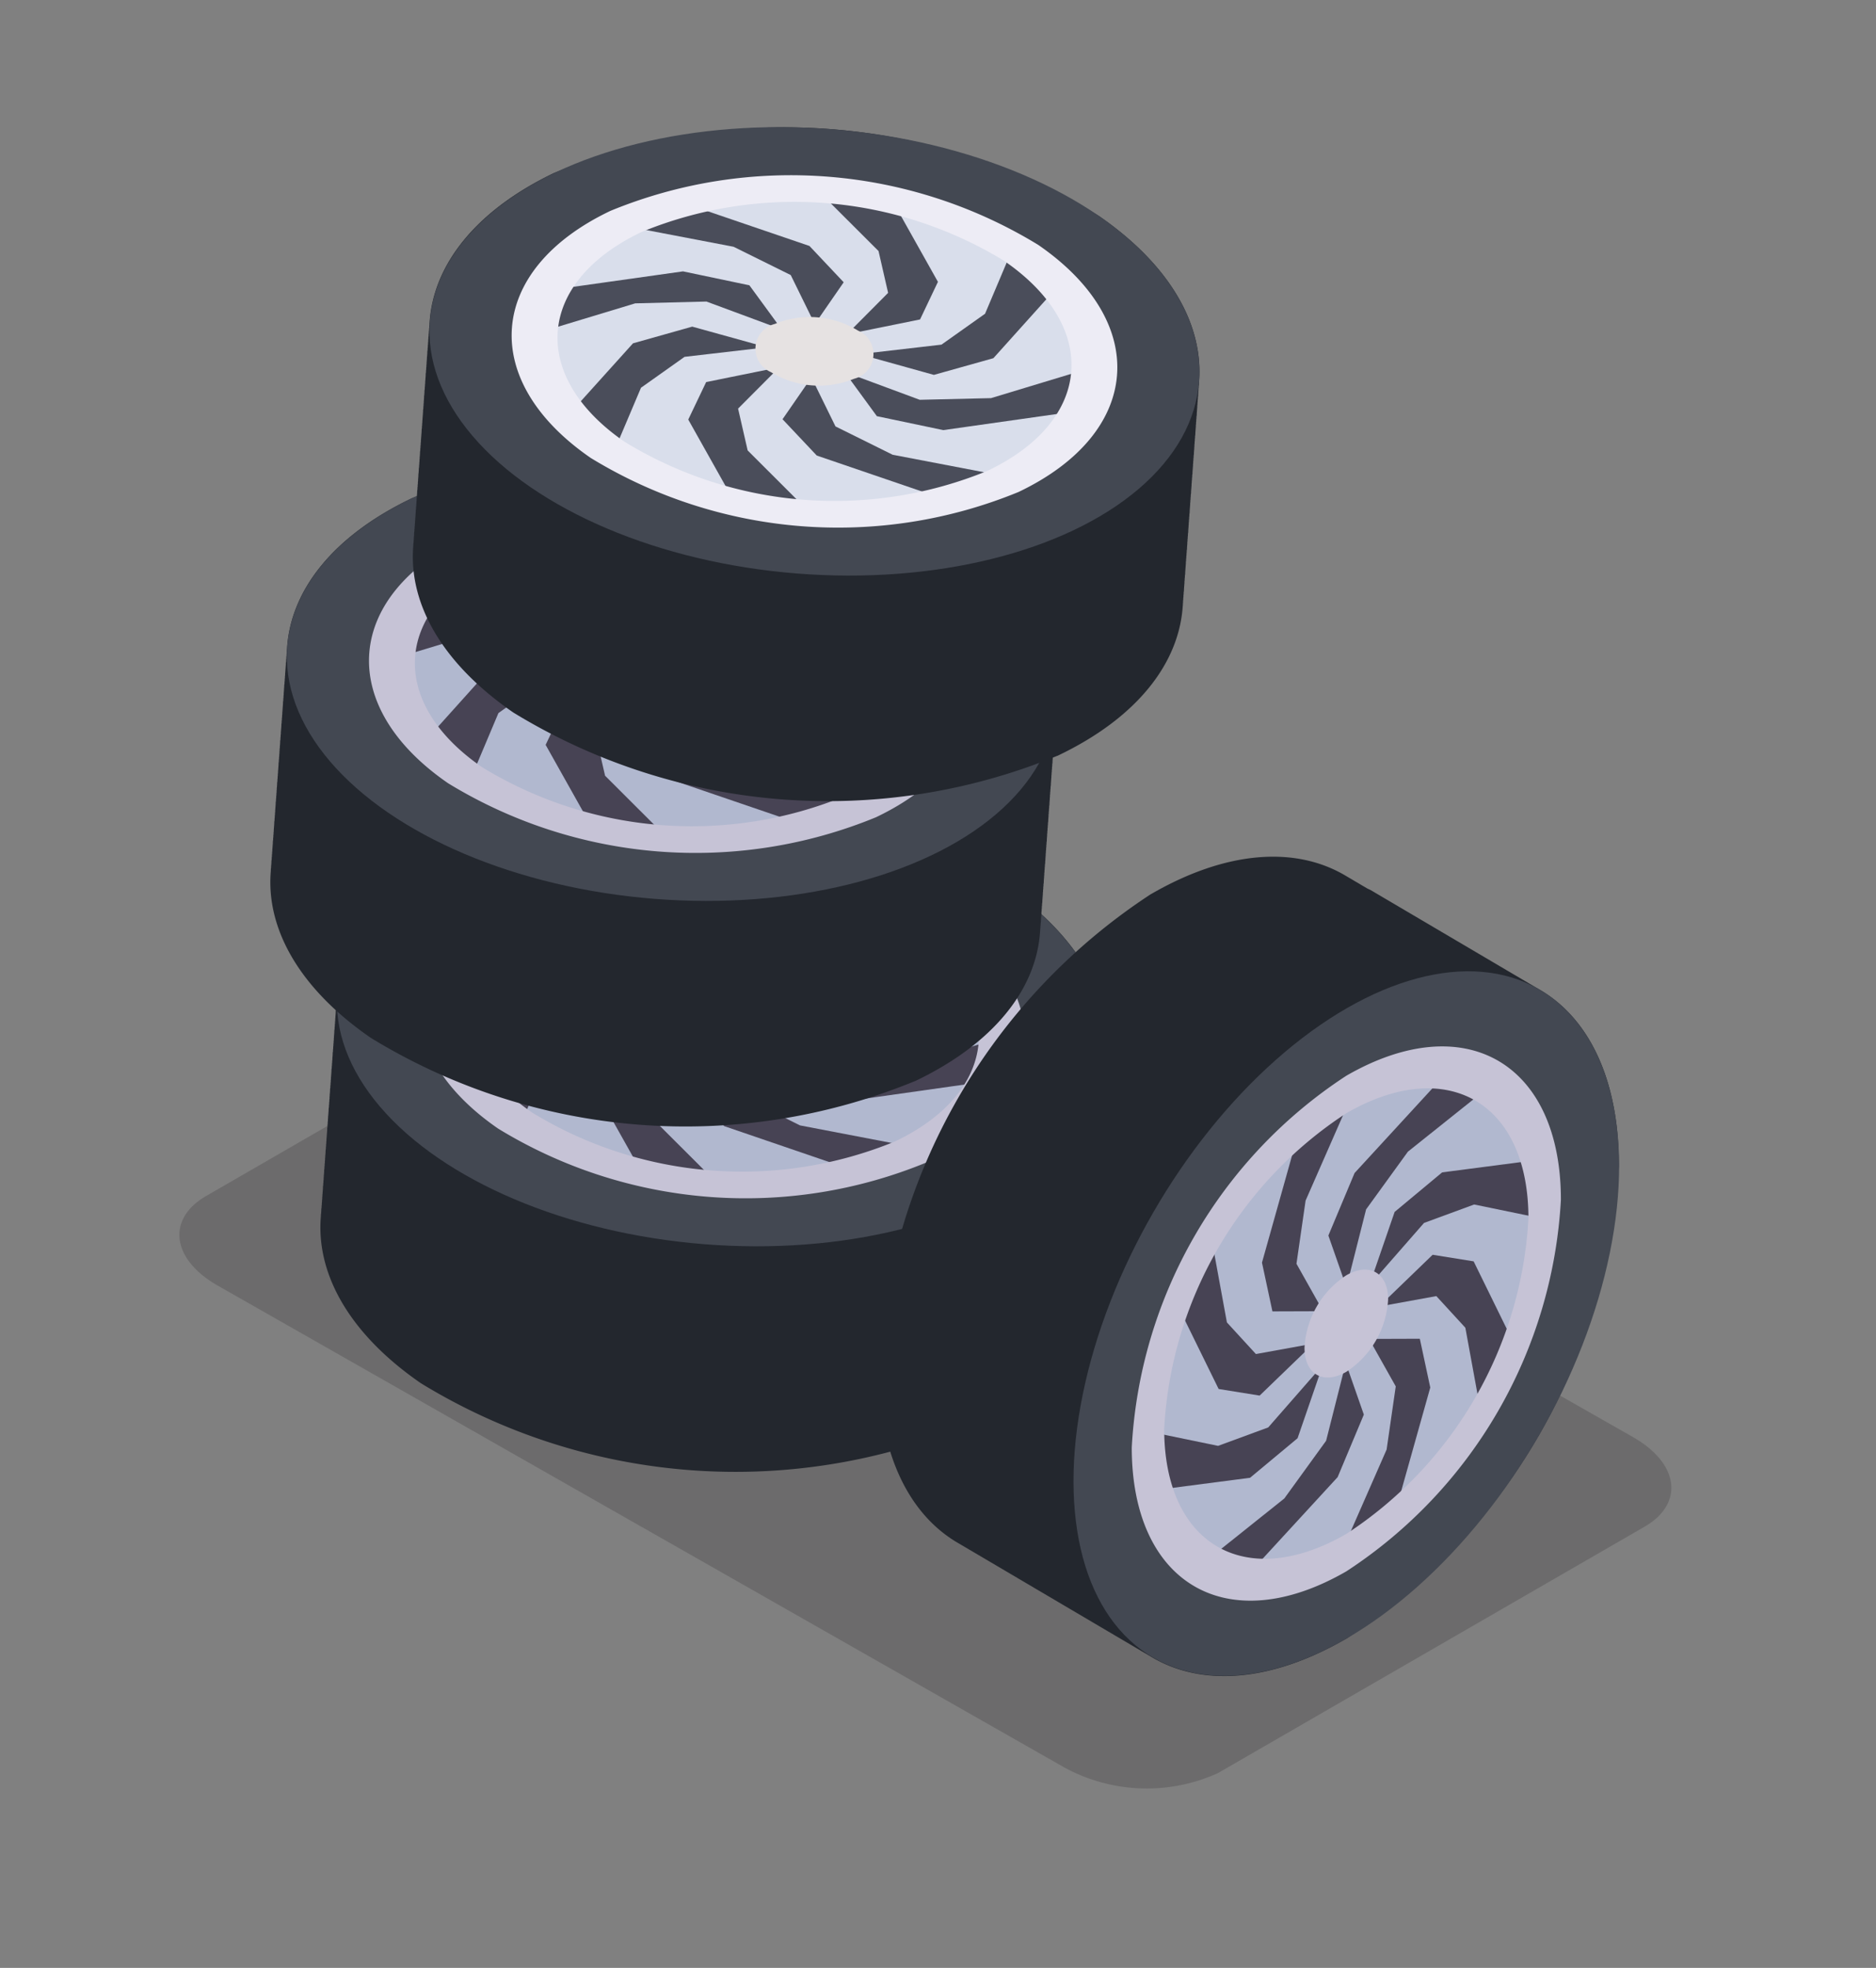 <svg xmlns="http://www.w3.org/2000/svg" xmlns:xlink="http://www.w3.org/1999/xlink" width="53.852" height="56.477" viewBox="0 0 53.852 56.477">
    <rect x="0" y="0" width="53.852" height="56.477" fill="#808080" stroke="none"/>
    <defs>
        <linearGradient id="linear-gradient" x1="439.339" x2="440.158" y1="300.08" y2="300.08" gradientUnits="objectBoundingBox">
            <stop offset=".01" stop-color="#c6c3d6"/>
            <stop offset=".271" stop-color="#d9d8e2"/>
            <stop offset=".451" stop-color="#e2e1e8"/>
            <stop offset=".694" stop-color="#cccad8"/>
            <stop offset=".977" stop-color="#b8b5c9"/>
        </linearGradient>
        <linearGradient id="linear-gradient-2" x1="439.911" x2="440.729" y1="302.15" y2="302.15" xlink:href="#linear-gradient"/>
        <linearGradient id="linear-gradient-3" x1="3420.048" x2="3421.203" y1="1454.945" y2="1454.945" xlink:href="#linear-gradient"/>
        <linearGradient id="linear-gradient-4" x1="665.669" x2="666.824" y1="283.648" y2="283.648" xlink:href="#linear-gradient"/>
        <style>
            .cls-3{fill:#23272e}.cls-4{fill:#434852}.cls-5{fill:#474354}.cls-6{fill:#b1b8cf}.cls-7{fill:#fafafa}
        </style>
    </defs>
    <g id="img_etiquette04" transform="translate(-11.648 -573.5)">
        <path id="패스_37426" fill="#1e1c1e" d="M933.43 197.8l12.248-7.072c1.139-.658 1-1.807-.319-2.566l-24.276-13.815a4.94 4.94 0 0 0-4.445-.184l-12.248 7.072c-1.139.658-1 1.807.319 2.566l24.276 13.814a4.94 4.94 0 0 0 4.445.185z" opacity="0.2" transform="translate(-886.823 426.588)"/>
        <g id="그룹_43261" transform="translate(19.387 576.332)">
            <g id="그룹_43257" transform="translate(1.437 19.249)">
                <path id="패스_37381" d="M734.906 186.819c0 .027 0 .053-.006.08s0 .054-.006.08 0 .053-.006.08 0 .053-.005.08 0 .054-.006.08l-.006.08c0 .027 0 .054-.006.08s0 .053-.006.08 0 .053-.006.08 0 .054-.006.08 0 .053-.006.08 0 .054-.005.08l-.006.08-.006.08c0 .027 0 .054-.006.08s0 .053-.006.08 0 .054-.006.08 0 .053-.006.08 0 .053-.005.08l-.006.08c0 .027 0 .053-.006.08s0 .053-.006.08 0 .054-.006.08 0 .053-.006.08 0 .054-.006.08 0 .053-.005.08l-.006.08-.006.08c0 .027 0 .053-.006.08s0 .054-.006.08 0 .053-.006.08 0 .053-.006.08 0 .054-.005.08l-.006.08-.006.08c0 .027 0 .053-.006.08s0 .053-.006.08 0 .054-.006.08 0 .053-.006.08 0 .053-.005.08l-.006.08-.006.08c0 .027 0 .054-.006.08s0 .053-.006.08 0 .053-.006.08 0 .053-.006.08 0 .053-.005.08l-.006.08c0 .027 0 .053-.006.08s0 .053-.006.08 0 .054-.006.08 0 .053-.006.08 0 .053-.006.08 0 .053-.005.08l-.006.08-.006.08c0 .027 0 .053-.006.08s0 .053-.006.08 0 .053-.006.08 0 .053-.006.08 0 .054-.005.08 0 .053-.006.08 0 .053-.006.08 0 .053-.006.08 0 .053-.006.08 0 .053-.006.08 0 .054-.006.08 0 .053-.005.08l-.006.08-.006.08c0 .027 0 .053-.006.08s0 .054-.006.08 0 .053-.006.08 0 .054-.006.08 0 .053-.005.08l-.006.08-.006.08c0 .027 0 .053-.006.08s0 .053-.006.08 0 .053-.006.08c-.106 1.652-1.315 3.22-3.595 4.305a17.309 17.309 0 0 1-15.614-1.241c-2.067-1.424-3.014-3.15-2.873-4.79 0-.027 0-.053.006-.08l.006-.08c0-.027 0-.053.006-.08s0-.053.006-.08 0-.054.006-.08 0-.053.006-.08 0-.053.005-.08 0-.054.006-.08l.006-.08.006-.08c0-.027 0-.053.006-.08s0-.053.006-.08 0-.054.006-.08 0-.053.005-.08 0-.053.006-.08l.006-.08c0-.027 0-.053.006-.08s0-.054.006-.08 0-.053.006-.08 0-.053.006-.08 0-.053.005-.08 0-.053.006-.08l.006-.08c0-.027 0-.053.006-.08s0-.053.006-.08 0-.054.006-.08 0-.053.006-.08 0-.054.005-.08l.006-.08.006-.08.006-.08c0-.027 0-.053.006-.08s0-.053.006-.08 0-.054.006-.08 0-.053.005-.08 0-.054.006-.08l.006-.08.006-.08c0-.027 0-.054.006-.08s0-.053.006-.08 0-.054.006-.08 0-.053.006-.08 0-.053.005-.08 0-.054.006-.08l.006-.08c0-.027 0-.053.006-.08s0-.053.006-.08 0-.053.006-.08 0-.054.006-.08 0-.053.005-.08l.006-.08.006-.08c0-.027 0-.053.006-.08s0-.054.006-.08 0-.053.006-.08 0-.053.006-.08 0-.054.005-.08l.006-.08c0-.027 0-.053.006-.08s0-.053.006-.08 0-.053.006-.08 0-.054.006-.08 0-.053.006-.08 0-.053.005-.08 0-.053.006-.08l.006-.08c0-.027 0-.054.006-.08s0-.053.006-.08 0-.053.006-.08 0-.054.006-.08 0-.053.005-.08l.006-.08.006-.08c0-.027 0-.053.006-.08s0-.054.006-.08 0-.053.006-.08 0-.053.006-.08 0-.053.005-.08l.006-.08.006-.08c.107-1.651 1.315-3.22 3.6-4.305a17.31 17.31 0 0 1 15.613 1.241c2.063 1.424 3.01 3.152 2.869 4.79z" class="cls-3" transform="translate(-712.32 -178.665)"/>
                <ellipse id="타원_1478" cx="6.395" cy="11.075" class="cls-4" rx="6.395" ry="11.075" transform="rotate(-85.456 6.901 6.375)"/>
                <ellipse id="타원_1479" cx="4.268" cy="7.393" class="cls-5" rx="4.268" ry="7.393" transform="rotate(-85.47 7.83 3.382)"/>
                <path id="패스_37382" d="M729.4 189.259l1.071 2.184 1.641.812 3.038.582 2.312-1.843-3.9.552-1.9-.4-1.524-2.084z" class="cls-6" transform="translate(-718.323 -182.038)"/>
                <path id="패스_37383" d="M729.872 187.295l3.67-.427 1.252-.886.728-1.723-3.39-1.52 1.308 2.33-.512 1.077-3.456.7z" class="cls-6" transform="translate(-718.348 -179.812)"/>
                <path id="패스_37384" d="M726.347 187.459l-1.071-2.184-1.641-.812-3.038-.582-2.312 1.843 3.9-.552 1.9.4 1.524 2.084z" class="cls-6" transform="translate(-714.409 -180.213)"/>
                <path id="패스_37385" d="M726.969 189l-3.67.427-1.252.886-.727 1.723 3.39 1.52-1.308-2.33.512-1.077 3.456-.7z" class="cls-6" transform="translate(-715.478 -182.015)"/>
                <path id="패스_37386" d="M729.614 188.56l3.352 1.243 2.046-.052 2.662-.806-.762-2.378-1.832 2.033-1.709.48-3.521-.978z" class="cls-6" transform="translate(-718.398 -181.159)"/>
                <path id="패스_37387" d="M728.322 187.129l1.837-1.846-.276-1.2-1.634-1.63-4.032.229 3.682 1.257.984 1.043-1.366 1.969z" class="cls-6" transform="translate(-716.498 -179.711)"/>
                <path id="패스_37388" d="M726.135 188.45l-3.352-1.243-2.046.052-2.663.806.762 2.378 1.832-2.038 1.708-.48 3.521.978z" class="cls-6" transform="translate(-714.336 -181.385)"/>
                <path id="패스_37389" d="M728.578 189.1l-1.837 1.846.276 1.2 1.633 1.63 4.032-.229-3.682-1.259-.984-1.043 1.366-1.969z" class="cls-6" transform="translate(-717.387 -182.05)"/>
                <path id="패스_37390" d="M730.455 188.282a2.651 2.651 0 0 0-2.39-.19.731.731 0 0 0-.11 1.381 2.652 2.652 0 0 0 2.391.19.731.731 0 0 0 .109-1.381z" class="cls-7" transform="translate(-717.658 -181.626)"/>
                <path id="패스_37391" fill="url(#linear-gradient)" d="M731.824 183.606a13.614 13.614 0 0 0-12.281-.976c-3.547 1.689-3.8 4.863-.563 7.091a13.616 13.616 0 0 0 12.281.976c3.547-1.689 3.799-4.863.563-7.091zm-.971.463c2.745 1.89 2.532 4.584-.479 6.018a11.555 11.555 0 0 1-10.422-.829c-2.746-1.89-2.532-4.584.478-6.018a11.556 11.556 0 0 1 10.422.829z" transform="translate(-713.855 -179.411)"/>
            </g>
            <g id="그룹_43258" transform="translate(0 9.337)">
                <path id="패스_37392" d="M732.689 171.522c0 .027 0 .054-.006.08s0 .053-.006.08 0 .053-.006.08 0 .054-.005.08l-.006.08-.006.08c0 .027 0 .054-.006.08s0 .053-.006.08 0 .053-.006.08 0 .054-.006.08 0 .053-.005.08 0 .054-.006.08 0 .053-.006.08 0 .053-.006.08 0 .053-.006.08 0 .053-.006.08 0 .054-.006.08 0 .053-.005.08l-.006.08c0 .027 0 .053-.006.08s0 .053-.006.08 0 .054-.006.08 0 .053-.006.08 0 .053-.006.08 0 .054-.005.08l-.006.08-.006.08c0 .027 0 .054-.006.08s0 .053-.006.08 0 .054-.006.08 0 .053-.006.08 0 .053-.005.08 0 .054-.006.08l-.006.08c0 .027 0 .054-.006.08s0 .053-.006.08 0 .053-.006.08 0 .054-.006.08 0 .053-.005.08l-.006.08c0 .027 0 .053-.006.08s0 .053-.006.08 0 .054-.006.08 0 .053-.006.08 0 .054-.006.08 0 .053-.005.08l-.006.08c0 .027 0 .054-.006.08s0 .053-.006.08 0 .053-.006.08 0 .054-.006.08 0 .053-.006.08 0 .054-.005.08l-.006.08q0 .04-.006.08c0 .027 0 .054-.006.08s0 .053-.006.08 0 .053-.006.08 0 .053-.006.08 0 .053-.005.08 0 .054-.006.08l-.006.08c0 .027 0 .053-.006.08s0 .053-.006.08 0 .053-.006.08 0 .054-.006.08 0 .053-.005.08l-.006.08-.006.08c0 .027 0 .053-.006.08s0 .053-.006.08 0 .053-.006.08 0 .053-.006.08 0 .054-.005.08l-.006.08-.006.08c0 .027 0 .054-.006.08s0 .053-.006.08 0 .054-.006.08 0 .053-.006.08c-.106 1.652-1.315 3.22-3.595 4.305a17.309 17.309 0 0 1-15.614-1.241c-2.067-1.424-3.014-3.15-2.872-4.79 0-.027 0-.053.005-.08s0-.053.006-.08l.006-.08c0-.027 0-.053.006-.08s0-.054.006-.08 0-.053.006-.08 0-.053.006-.08 0-.054.005-.08l.006-.08.006-.08c0-.027 0-.054.006-.08s0-.053.006-.08 0-.054.006-.08 0-.053.006-.08 0-.053.005-.08l.006-.08.006-.08c0-.027 0-.054.006-.08s0-.053.006-.08 0-.053.006-.08 0-.054.006-.08 0-.053.005-.08l.006-.08.006-.08c0-.027 0-.053.006-.08s0-.054.006-.08 0-.053.006-.08 0-.053.006-.08 0-.053.005-.08 0-.053.006-.08l.006-.08c0-.027 0-.053.006-.08s0-.053.006-.08 0-.054.006-.08 0-.053.006-.08 0-.053.005-.08l.006-.08.006-.08c0-.027 0-.054.006-.08s0-.053.006-.08 0-.053.006-.08 0-.053.006-.08 0-.053.005-.08 0-.054.006-.08 0-.053.006-.08l.006-.08c0-.027 0-.053.006-.08s0-.053.006-.08 0-.054.006-.08 0-.053.005-.08l.006-.08.006-.08c0-.027 0-.053.006-.08s0-.053.006-.08 0-.053.006-.08 0-.053.006-.08 0-.054.005-.08l.006-.08.006-.08.006-.08c0-.027 0-.053.006-.08s0-.054.006-.08 0-.053.006-.08 0-.053.005-.08l.006-.08q0-.04.006-.08c0-.027 0-.054.006-.08s0-.053.006-.08 0-.053.006-.08 0-.054.006-.08 0-.053.005-.08l.006-.08.006-.08.006-.08c0-.027 0-.054.006-.08s0-.053.006-.08 0-.053.006-.08 0-.054.006-.08 0-.053.005-.08l.006-.08c.107-1.651 1.315-3.22 3.6-4.305a17.31 17.31 0 0 1 15.613 1.241c2.063 1.424 3.01 3.152 2.869 4.79z" class="cls-3" transform="translate(-710.104 -163.368)"/>
                <ellipse id="타원_1480" cx="6.395" cy="11.075" class="cls-4" rx="6.395" ry="11.075" transform="rotate(-85.456 6.901 6.375)"/>
                <ellipse id="타원_1481" cx="4.268" cy="7.393" class="cls-5" rx="4.268" ry="7.393" transform="rotate(-85.47 7.83 3.382)"/>
                <path id="패스_37393" d="M727.184 173.962l1.071 2.184 1.641.812 3.038.582 2.312-1.843-3.9.552-1.9-.4-1.524-2.084z" class="cls-6" transform="translate(-716.106 -166.742)"/>
                <path id="패스_37394" d="M727.655 172l3.67-.427 1.252-.886.727-1.723-3.39-1.52 1.308 2.33-.512 1.077-3.456.7z" class="cls-6" transform="translate(-716.131 -164.515)"/>
                <path id="패스_37395" d="M724.13 172.162l-1.071-2.184-1.642-.812-3.038-.582-2.312 1.843 3.9-.552 1.9.4 1.524 2.084z" class="cls-6" transform="translate(-712.192 -164.916)"/>
                <path id="패스_37396" d="M724.752 173.7l-3.67.427-1.252.886-.727 1.723 3.39 1.52-1.308-2.33.512-1.077 3.456-.7z" class="cls-6" transform="translate(-713.261 -166.718)"/>
                <path id="패스_37397" d="M727.4 173.263l3.352 1.243 2.046-.052 2.663-.806-.762-2.378-1.832 2.038-1.709.48-3.521-.978z" class="cls-6" transform="translate(-716.181 -165.862)"/>
                <path id="패스_37398" d="M726.1 171.833l1.837-1.846-.276-1.2-1.634-1.63-4.032.229 3.682 1.257.984 1.043-1.366 1.969z" class="cls-6" transform="translate(-714.281 -164.414)"/>
                <path id="패스_37399" d="M723.918 173.153l-3.352-1.243-2.046.052-2.662.806.762 2.378 1.832-2.038 1.709-.48 3.521.978z" class="cls-6" transform="translate(-712.119 -166.088)"/>
                <path id="패스_37400" d="M726.361 173.8l-1.837 1.846.276 1.2 1.633 1.63 4.032-.229-3.682-1.257-.984-1.043 1.366-1.969z" class="cls-6" transform="translate(-715.17 -166.753)"/>
                <path id="패스_37401" d="M728.239 172.986a2.65 2.65 0 0 0-2.391-.191.731.731 0 0 0-.109 1.381 2.651 2.651 0 0 0 2.39.19.731.731 0 0 0 .11-1.38z" class="cls-7" transform="translate(-715.441 -166.329)"/>
                <path id="패스_37402" fill="url(#linear-gradient-2)" d="M729.607 168.309a13.616 13.616 0 0 0-12.281-.976c-3.547 1.689-3.8 4.864-.563 7.091a13.614 13.614 0 0 0 12.281.976c3.547-1.689 3.799-4.863.563-7.091zm-.971.463c2.746 1.89 2.531 4.584-.478 6.018a11.556 11.556 0 0 1-10.423-.829c-2.745-1.89-2.532-4.584.479-6.018a11.555 11.555 0 0 1 10.421.829z" transform="translate(-711.638 -164.114)"/>
            </g>
            <g id="그룹_43259" transform="translate(4.094)">
                <path id="패스_37403" d="M739.007 157.112c0 .027 0 .053-.006.08s0 .054-.005.08 0 .053-.006.08l-.006.08c0 .027 0 .054-.006.08s0 .053-.006.08 0 .054-.006.08 0 .053-.006.08 0 .053-.005.08l-.006.08-.006.08c0 .027 0 .054-.006.08s0 .053-.006.08 0 .053-.006.08 0 .054-.006.08 0 .053-.005.08l-.006.08-.006.08c0 .027 0 .053-.006.08s0 .054-.006.08 0 .053-.006.08 0 .053-.006.08 0 .054-.005.08 0 .053-.006.08l-.006.08c0 .027 0 .053-.006.08s0 .053-.006.08 0 .054-.006.08 0 .053-.006.08 0 .054-.005.08l-.006.08-.006.08c0 .027 0 .054-.006.08s0 .053-.006.08 0 .053-.006.08 0 .053-.006.08 0 .053-.005.08l-.006.08-.006.08c0 .027 0 .053-.006.08s0 .053-.006.08 0 .053-.006.08 0 .054-.006.08 0 .053-.005.08l-.006.08-.006.08c0 .027 0 .053-.006.08s0 .053-.006.08 0 .053-.006.08 0 .053-.006.08 0 .054-.005.08 0 .053-.006.08l-.006.08c0 .027 0 .053-.006.08s0 .053-.006.08 0 .054-.006.08 0 .053-.006.08 0 .053-.005.08l-.006.08c0 .027 0 .053-.006.08s0 .054-.006.08 0 .053-.006.08 0 .053-.006.08 0 .053-.006.08 0 .053-.005.08l-.006.08-.006.08-.006.08c0 .027 0 .054-.006.08s0 .053-.006.08 0 .053-.006.08 0 .054-.005.08l-.006.08-.006.08c0 .027 0 .053-.006.08s0 .053-.006.08 0 .054-.006.08 0 .053-.006.08 0 .053-.005.08 0 .053-.006.08c-.107 1.652-1.315 3.22-3.6 4.305a17.308 17.308 0 0 1-15.613-1.241c-2.068-1.424-3.014-3.15-2.873-4.79 0-.027 0-.053.006-.08s0-.053.006-.08 0-.053.005-.08l.006-.08c0-.027 0-.054.006-.08s0-.053.006-.08 0-.053.006-.08 0-.054.006-.08 0-.053.006-.08 0-.053.005-.08l.006-.08.006-.08c0-.027 0-.054.006-.08s0-.053.006-.08 0-.053.006-.08 0-.054.006-.08 0-.053.005-.08l.006-.08.006-.08c0-.027 0-.053.006-.08s0-.053.006-.08 0-.053.006-.08 0-.054.006-.08 0-.053.005-.08l.006-.08c0-.027 0-.054.006-.08l.006-.08c0-.027 0-.054.006-.08s0-.053.006-.08 0-.053.006-.08 0-.054.005-.08 0-.053.006-.08l.006-.08c0-.027 0-.054.006-.08s0-.053.006-.08 0-.054.006-.08 0-.053.006-.08 0-.053.005-.08l.006-.08.006-.08.006-.08c0-.027 0-.053.006-.08s0-.053.006-.08 0-.054.006-.08 0-.053.005-.08l.006-.08.006-.08.006-.08c0-.027 0-.054.006-.08s0-.053.006-.08 0-.053.006-.08 0-.053.005-.08l.006-.08c0-.027 0-.054.006-.08l.006-.08c0-.027 0-.053.006-.08s0-.054.006-.08 0-.053.006-.08 0-.053.005-.08l.006-.08.006-.08c0-.027 0-.054.006-.08s0-.053.006-.08 0-.053.006-.08 0-.053.006-.08 0-.053.005-.08l.006-.08q0-.04.006-.08l.006-.08c0-.027 0-.054.006-.08s0-.053.006-.08 0-.054.006-.08 0-.053.006-.08 0-.053.005-.08 0-.054.006-.08 0-.053.006-.08 0-.053.006-.08 0-.053.006-.08 0-.053.006-.08 0-.054.006-.08c.106-1.651 1.315-3.22 3.595-4.305a17.312 17.312 0 0 1 15.614 1.241c2.069 1.424 3.018 3.152 2.876 4.79z" class="cls-3" transform="translate(-716.422 -148.958)"/>
                <ellipse id="타원_1482" cx="6.395" cy="11.075" class="cls-4" rx="6.395" ry="11.075" transform="rotate(-85.456 6.901 6.375)"/>
                <ellipse id="타원_1483" cx="4.268" cy="7.393" fill="#4a4d5a" rx="4.268" ry="7.393" transform="rotate(-85.47 7.83 3.382)"/>
                <path id="합치기_30" fill="#d9deeb" stroke="rgba(0,0,0,0)" stroke-miterlimit="10" d="M5.891 7.353l-.275-1.2L6.8 4.965l-2.1.426-.514 1.076 1.307 2.328L2.1 7.275l.729-1.721 1.251-.887 2.361-.274L4.3 3.8l-1.7.479L.763 6.317 0 3.938l2.663-.806 2.045-.052 2.159.8-.926-1.266-1.906-.4-3.9.55L2.45.927l3.037.581 1.641.812.69 1.407.83-1.2-.983-1.042L3.982.229 8.014 0l1.634 1.631.275 1.2L8.74 4.02l2.1-.426.513-1.079L10.046.186l3.389 1.52-.729 1.724-1.251.887L9.1 4.59l2.137.595 1.708-.479 1.832-2.039.763 2.379-2.663.806-2.046.048-2.159-.8.928 1.27 1.906.4 3.9-.553-2.316 1.841-3.037-.581-1.641-.813-.69-1.406-.83 1.2.983 1.042 3.683 1.258-4.032.228z" transform="translate(3.738 2.742)"/>
                <path id="패스_37412" fill="#e6e2e2" d="M734.557 158.575a2.652 2.652 0 0 0-2.391-.19.731.731 0 0 0-.11 1.381 2.652 2.652 0 0 0 2.391.19.731.731 0 0 0 .11-1.381z" transform="translate(-721.76 -151.919)"/>
                <path id="패스_37413" fill="#edecf5" d="M735.926 153.9a13.614 13.614 0 0 0-12.281-.976c-3.547 1.689-3.8 4.863-.564 7.091a13.616 13.616 0 0 0 12.281.976c3.547-1.691 3.799-4.864.564-7.091zm-.972.463c2.746 1.89 2.532 4.584-.478 6.018a11.555 11.555 0 0 1-10.422-.829c-2.746-1.89-2.532-4.584.478-6.018a11.555 11.555 0 0 1 10.422.828z" transform="translate(-717.956 -149.704)"/>
            </g>
            <g id="그룹_43260" transform="translate(17.48 21.752)">
                <path id="패스_37414" d="M756.009 185.882l-.069-.04-.069-.041-.069-.041-.069-.04-.069-.041-.069-.041-.069-.04-.069-.041-.069-.041-.069-.04-.069-.041-.069-.041-.069-.04-.069-.041-.069-.041-.069-.04-.069-.041-.069-.041-.069-.04-.069-.041-.069-.041-.069-.04-.069-.041-.069-.041-.069-.04-.069-.041-.069-.041-.069-.04-.069-.041-.069-.041-.069-.04-.069-.041-.069-.041-.069-.04-.069-.041-.069-.041-.069-.04-.069-.041-.069-.041-.069-.04-.069-.041-.069-.041-.069-.04-.069-.041-.069-.041-.069-.04-.069-.041-.069-.041-.069-.04-.069-.041-.069-.041-.069-.04-.069-.041-.069-.041-.069-.04-.069-.041-.069-.041-.069-.04-.069-.041-.069-.041-.069-.04-.069-.041-.069-.041-.069-.04-.069-.041-.069-.041-.069-.04-.069-.041-.069-.041-.069-.04-.079-.036-.069-.041-.069-.04-.069-.041-.069-.041-.069-.04-.069-.041-.069-.041-.069-.04-.069-.041c-1.421-.849-3.4-.743-5.585.52a17.311 17.311 0 0 0-7.831 13.565c0 2.51.886 4.269 2.316 5.082l.069.041.069.04.069.041.069.041.069.04.069.041.069.041.069.04.069.041.069.041.069.04.069.041.069.041.069.04.069.041.069.041.069.04.069.041.069.041.069.04.069.041.069.041.069.04.069.041.069.041.069.04.069.041.069.041.069.04.069.041.069.041.069.041.069.04.069.041.069.04.069.041.069.041.069.04.069.041.069.041.069.041.069.04.069.041.069.041.069.04.069.041.069.04.069.041.069.041.069.04.069.041.069.041.069.04.069.041.069.041.069.041.069.04.069.041.069.041.069.04.069.041.069.041.069.04.069.041.069.041.069.04.069.041.069.041.069.04.069.041.069.041.069.04.069.041.069.041.069.04.069.041.069.041.069.04.069.041.069.041c1.421.848 3.4.743 5.585-.52a17.309 17.309 0 0 0 7.832-13.564c.01-2.517-.876-4.276-2.307-5.089z" class="cls-3" transform="translate(-737.065 -182.084)"/>
                <ellipse id="타원_1484" cx="11.075" cy="6.394" class="cls-4" rx="11.075" ry="6.394" transform="rotate(-60 18.32 7.86)"/>
                <path id="패스_37415" d="M760.177 196.081a11.555 11.555 0 0 1-5.228 9.055c-2.887 1.667-5.228.316-5.228-3.018a11.554 11.554 0 0 1 5.228-9.055c2.888-1.663 5.228-.316 5.228 3.018z" class="cls-5" transform="translate(-741.521 -185.698)"/>
                <path id="패스_37416" d="M756.772 199.248l-1.192-2.121.262-1.813 1.243-2.832 2.829-.859-2.666 2.9-.752 1.794.853 2.437z" class="cls-6" transform="translate(-743.583 -185.442)"/>
                <path id="패스_37417" d="M757.477 200.8l2.433-2.781 1.439-.529 1.832.378-.67 3.654-1.177-2.4-1.177-.189-2.537 2.449z" class="cls-6" transform="translate(-744.251 -187.506)"/>
                <path id="패스_37418" d="M756.432 202.276l1.192 2.121-.262 1.813-1.243 2.832-2.829.859 2.666-2.9.752-1.794-.852-2.437z" class="cls-6" transform="translate(-742.777 -189.193)"/>
                <path id="패스_37419" d="M754.984 202.682l-2.433 2.781-1.439.529-1.832-.378.67-3.654 1.178 2.4 1.177.189 2.537-2.449z" class="cls-6" transform="translate(-741.365 -189.081)"/>
                <path id="패스_37420" d="M757.311 199.332l.877-3.466 1.2-1.656 2.174-1.736 1.526 1.976-2.717.354-1.364 1.135-1.191 3.455z" class="cls-6" transform="translate(-744.192 -185.742)"/>
                <path id="패스_37421" d="M757.653 202.016l2.563-.466.833.908.416 2.27-2.475 3.191 1.052-3.745-.3-1.4-2.4.008z" class="cls-6" transform="translate(-744.204 -188.937)"/>
                <path id="패스_37422" d="M755.107 202.575l-.877 3.466-1.2 1.656-2.174 1.736-1.526-1.976 2.717-.354 1.364-1.135 1.191-3.455z" class="cls-6" transform="translate(-741.382 -189.276)"/>
                <path id="패스_37423" d="M755.668 200.191l-2.563.466-.833-.908-.416-2.27 2.475-3.191-1.052 3.745.3 1.4 2.4-.008z" class="cls-6" transform="translate(-742.272 -186.381)"/>
                <path id="패스_37424" fill="url(#linear-gradient-3)" d="M758.338 201.233a2.651 2.651 0 0 1-1.2 2.077c-.662.382-1.2.073-1.2-.693a2.65 2.65 0 0 1 1.2-2.077c.662-.381 1.2-.072 1.2.693z" transform="translate(-743.71 -188.524)"/>
                <path id="패스_37425" fill="url(#linear-gradient-4)" d="M754.443 191.333A13.615 13.615 0 0 0 748.284 202c0 3.929 2.758 5.521 6.159 3.557a13.614 13.614 0 0 0 6.16-10.669c-.003-3.927-2.757-5.52-6.16-3.555zm0 13.149c-2.887 1.667-5.228.316-5.228-3.018a11.554 11.554 0 0 1 5.228-9.055c2.887-1.667 5.228-.316 5.228 3.018a11.555 11.555 0 0 1-5.228 9.055z" transform="translate(-741.015 -185.044)"/>
            </g>
        </g>
    </g>
</svg>
